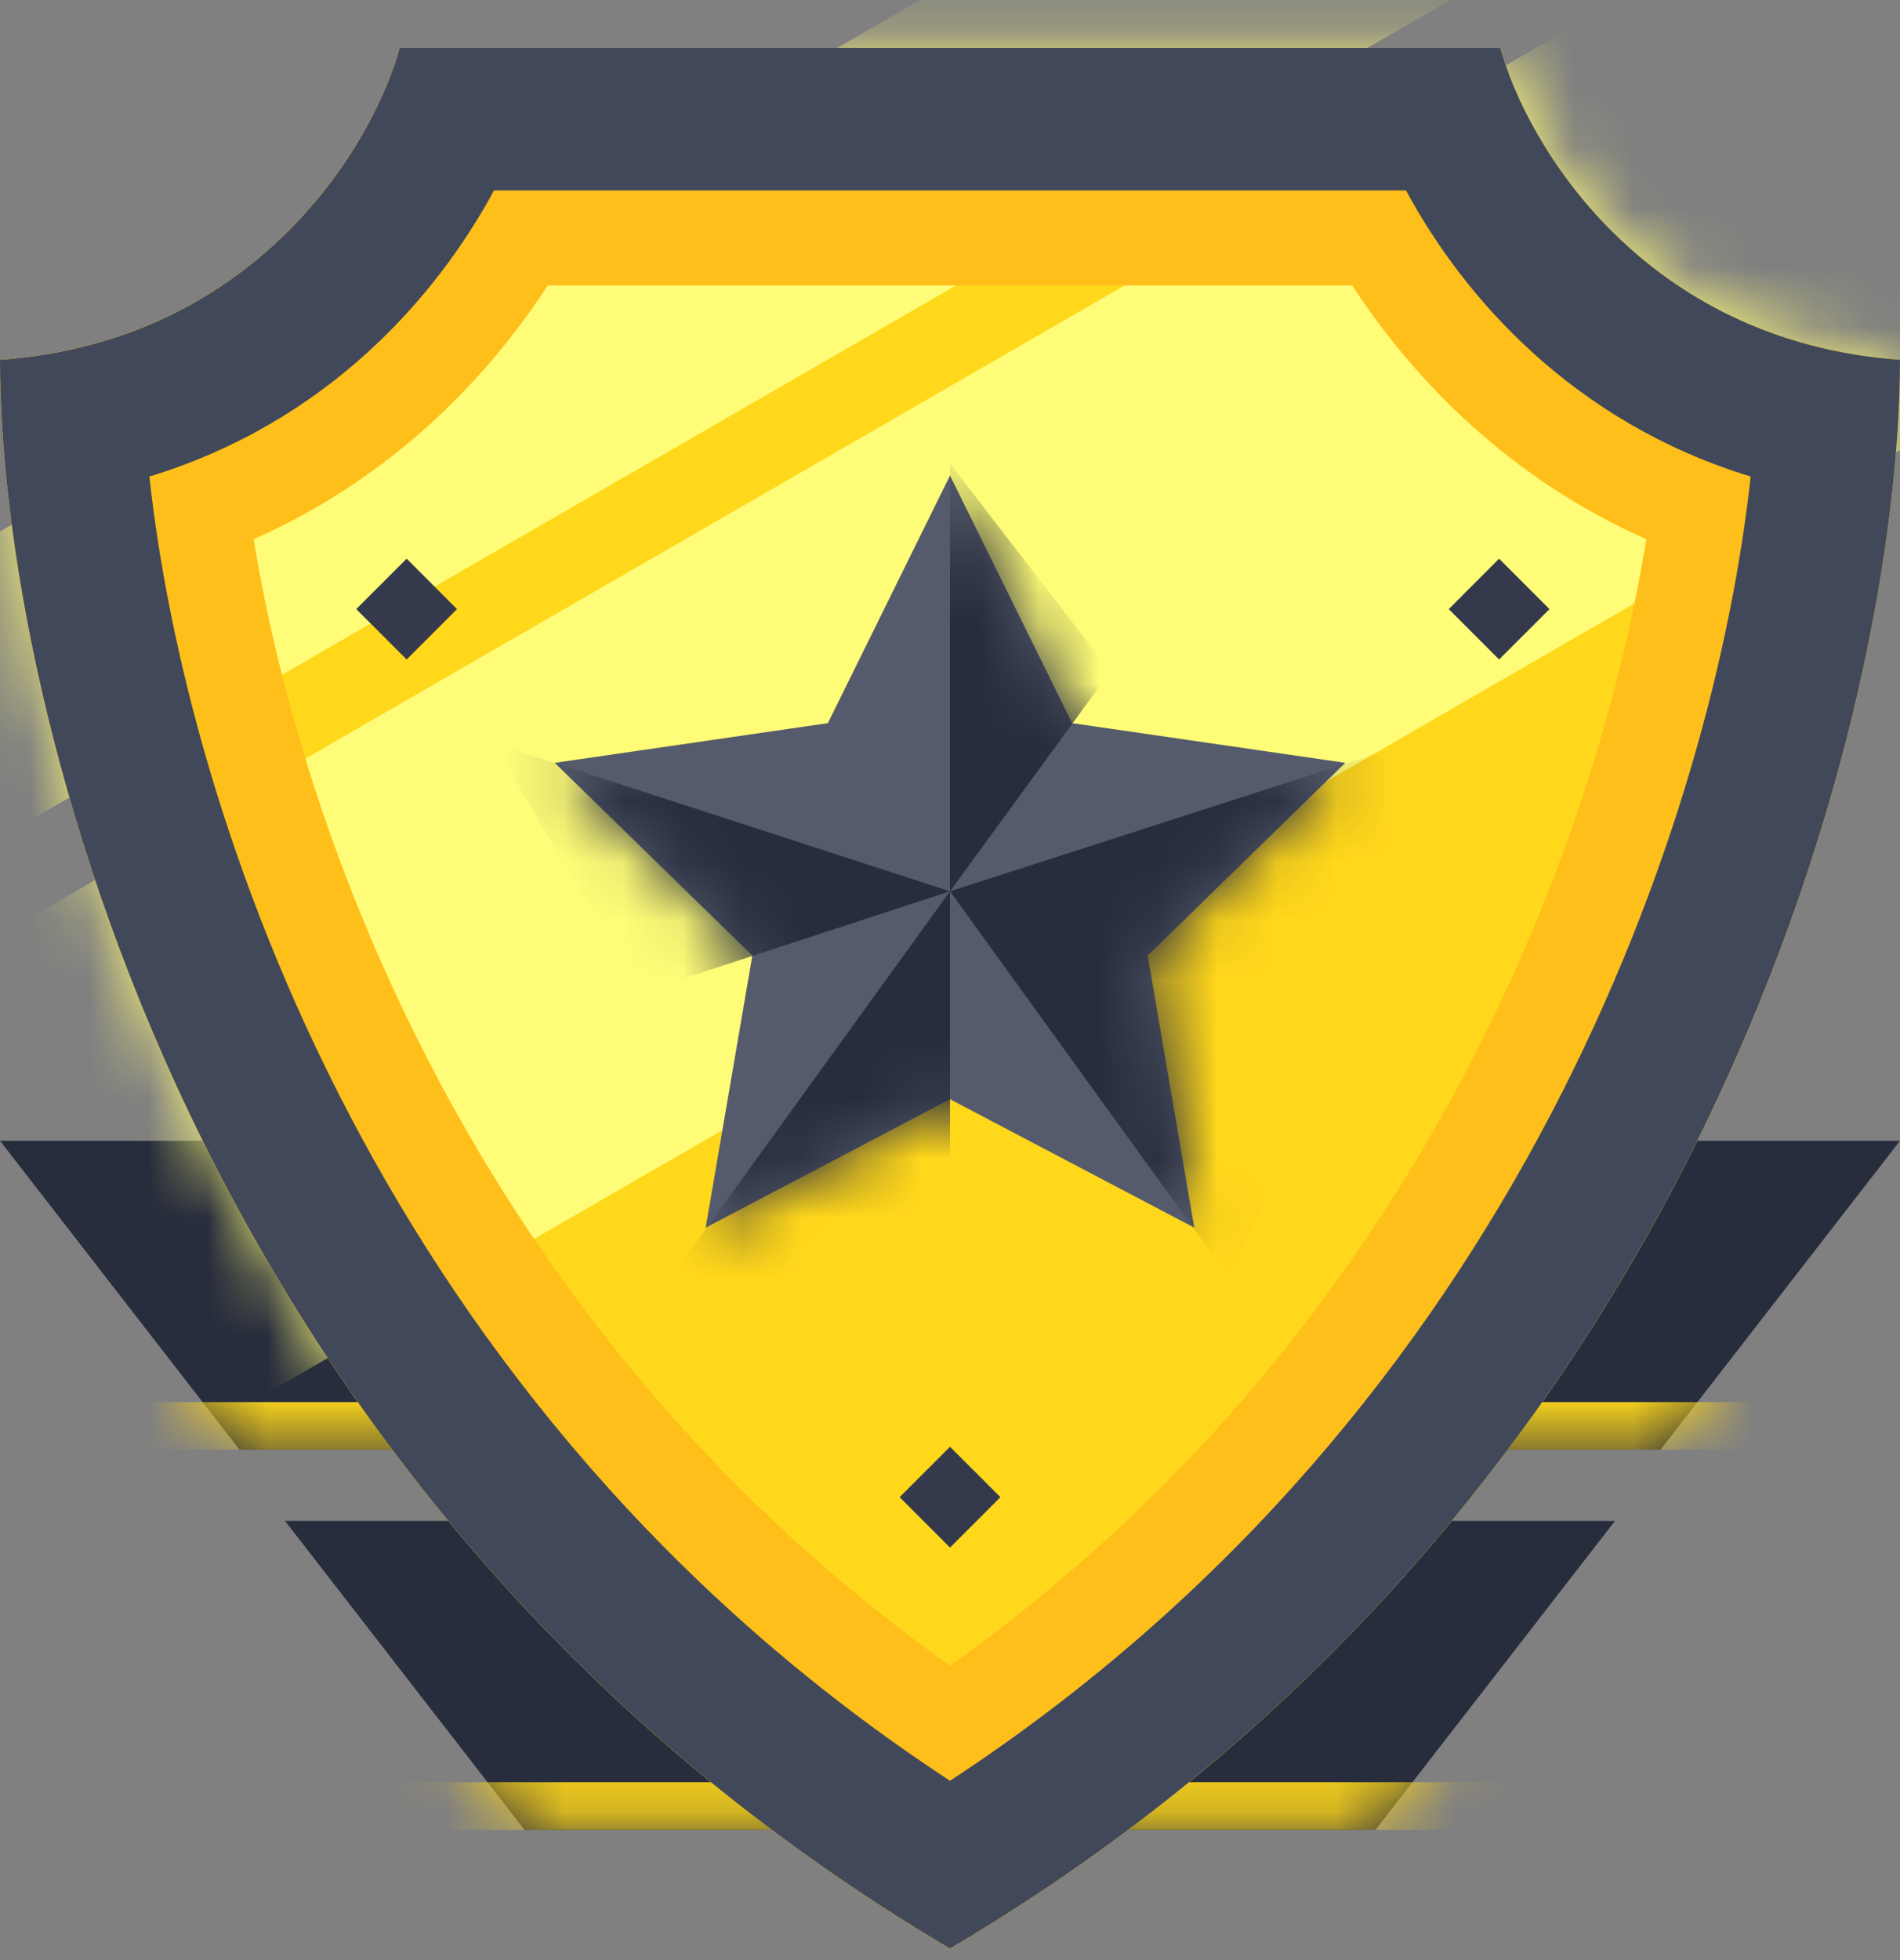 <svg width="32" height="33" viewBox="0 0 32 33" fill="none" xmlns="http://www.w3.org/2000/svg">
<rect x="0" y="0" width="32" height="33" fill="#808080" stroke="none"/>
<path d="M19.6 19.206H32L27.968 24.406H19.6V19.206Z" fill="#282D3D"/>
<path d="M12.4 19.206H2.47955e-05L4.033 24.406H12.4V19.206Z" fill="#282D3D"/>
<path d="M14.8 25.606H27.2L23.168 30.806H14.8V25.606Z" fill="#282D3D"/>
<path d="M17.2 25.606H4.8L8.832 30.806H17.2V25.606Z" fill="#282D3D"/>
<mask id="mask0_1776_58014" style="mask-type:alpha" maskUnits="userSpaceOnUse" x="0" y="19" width="32" height="12">
<path d="M0 19.206H12.4V24.406H4.033L0 19.206Z" fill="#282D3D"/>
<path d="M32 19.206H19.6V24.406H27.968L32 19.206Z" fill="#282D3D"/>
<path d="M27.2 25.606L23.168 30.806H8.833L4.8 25.606H27.2Z" fill="#282D3D"/>
</mask>
<g mask="url(#mask0_1776_58014)">
<path d="M-0.4 23.606H29.8V24.406H-0.4V23.606Z" fill="#FFD71B"/>
<path d="M-0.4 30.006H29.8V30.806H-0.4V30.006Z" fill="#FFD71B"/>
</g>
<path d="M6.731 0.806C6.29 2.427 4.326 5.747 0 6.058C0 11.829 3.2 25.258 16 32.806C28.8 25.258 32 11.829 32 6.058C27.674 5.747 25.71 2.427 25.269 0.806H6.731Z" fill="#FFD71B"/>
<mask id="mask1_1776_58014" style="mask-type:alpha" maskUnits="userSpaceOnUse" x="0" y="0" width="32" height="33">
<path d="M6.731 0.806C6.29 2.427 4.326 5.747 0 6.058C0 11.829 3.2 25.258 16 32.806C28.8 25.258 32 11.829 32 6.058C27.674 5.747 25.71 2.427 25.269 0.806H6.731Z" fill="#FFD71B"/>
</mask>
<g mask="url(#mask1_1776_58014)">
<path d="M30.025 -1.594L34.49 6.139L0.465 25.784L-4 18.051L30.025 -1.594Z" fill="#FFFC77"/>
<path d="M26.225 -6.194L28.458 -2.327L-5.568 17.317L-7.8 13.451L26.225 -6.194Z" fill="#FFFC77"/>
</g>
<path fill-rule="evenodd" clip-rule="evenodd" d="M0.202 8.869C0.252 9.246 0.312 9.637 0.383 10.041C1.545 16.676 5.609 26.679 16 32.806C26.391 26.679 30.455 16.676 31.617 10.041C31.688 9.637 31.748 9.246 31.798 8.869C31.938 7.809 32 6.86 32 6.058C27.674 5.747 25.71 2.427 25.269 0.806H6.731C6.29 2.427 4.326 5.747 0 6.058C0 6.86 0.062 7.809 0.202 8.869ZM9.225 4.806C8.184 6.407 6.574 8.058 4.272 9.078C5.131 14.342 8.201 22.503 16 28.044C23.799 22.503 26.869 14.342 27.728 9.078C25.426 8.058 23.817 6.407 22.775 4.806H9.225Z" fill="#FFBF1B"/>
<path fill-rule="evenodd" clip-rule="evenodd" d="M2.516 8.023C3.135 13.711 6.398 23.69 16 29.981C25.602 23.69 28.865 13.711 29.485 8.023C26.501 7.113 24.655 5.013 23.68 3.206H8.32C7.345 5.013 5.499 7.113 2.516 8.023ZM6.731 0.806C6.29 2.427 4.326 5.747 0 6.058C0 11.829 3.2 25.258 16 32.806C28.8 25.258 32 11.829 32 6.058C27.674 5.747 25.71 2.427 25.269 0.806H6.731Z" fill="#41485A"/>
<path d="M16 8.006L18.057 12.175L22.657 12.843L19.329 16.088L20.114 20.669L16 18.506L11.885 20.669L12.671 16.088L9.343 12.843L13.943 12.175L16 8.006Z" fill="#555B6C"/>
<mask id="mask2_1776_58014" style="mask-type:alpha" maskUnits="userSpaceOnUse" x="9" y="8" width="14" height="13">
<path d="M16 8.006L18.057 12.175L22.657 12.843L19.329 16.088L20.114 20.669L16 18.506L11.885 20.669L12.671 16.088L9.343 12.843L13.943 12.175L16 8.006Z" fill="#343A4C"/>
</mask>
<g mask="url(#mask2_1776_58014)">
<path d="M16 15.006V7.806L18.7 11.306L16 15.006Z" fill="#282D3D"/>
<path d="M16 15.006L25 12.106L20.7 21.506L16 15.006Z" fill="#282D3D"/>
<path d="M16 15.006L11.3 21.506H16V15.006Z" fill="#282D3D"/>
<path d="M16 15.006L8.3 12.506L10.8 16.706L16 15.006Z" fill="#282D3D"/>
</g>
<path d="M15.152 25.206L16 24.358L16.849 25.206L16 26.055L15.152 25.206Z" fill="#343A4C"/>
<path d="M6 10.255L6.849 9.406L7.697 10.255L6.849 11.103L6 10.255Z" fill="#343A4C"/>
<path d="M24.4 10.255L25.248 9.406L26.097 10.255L25.248 11.103L24.4 10.255Z" fill="#343A4C"/>
</svg>
